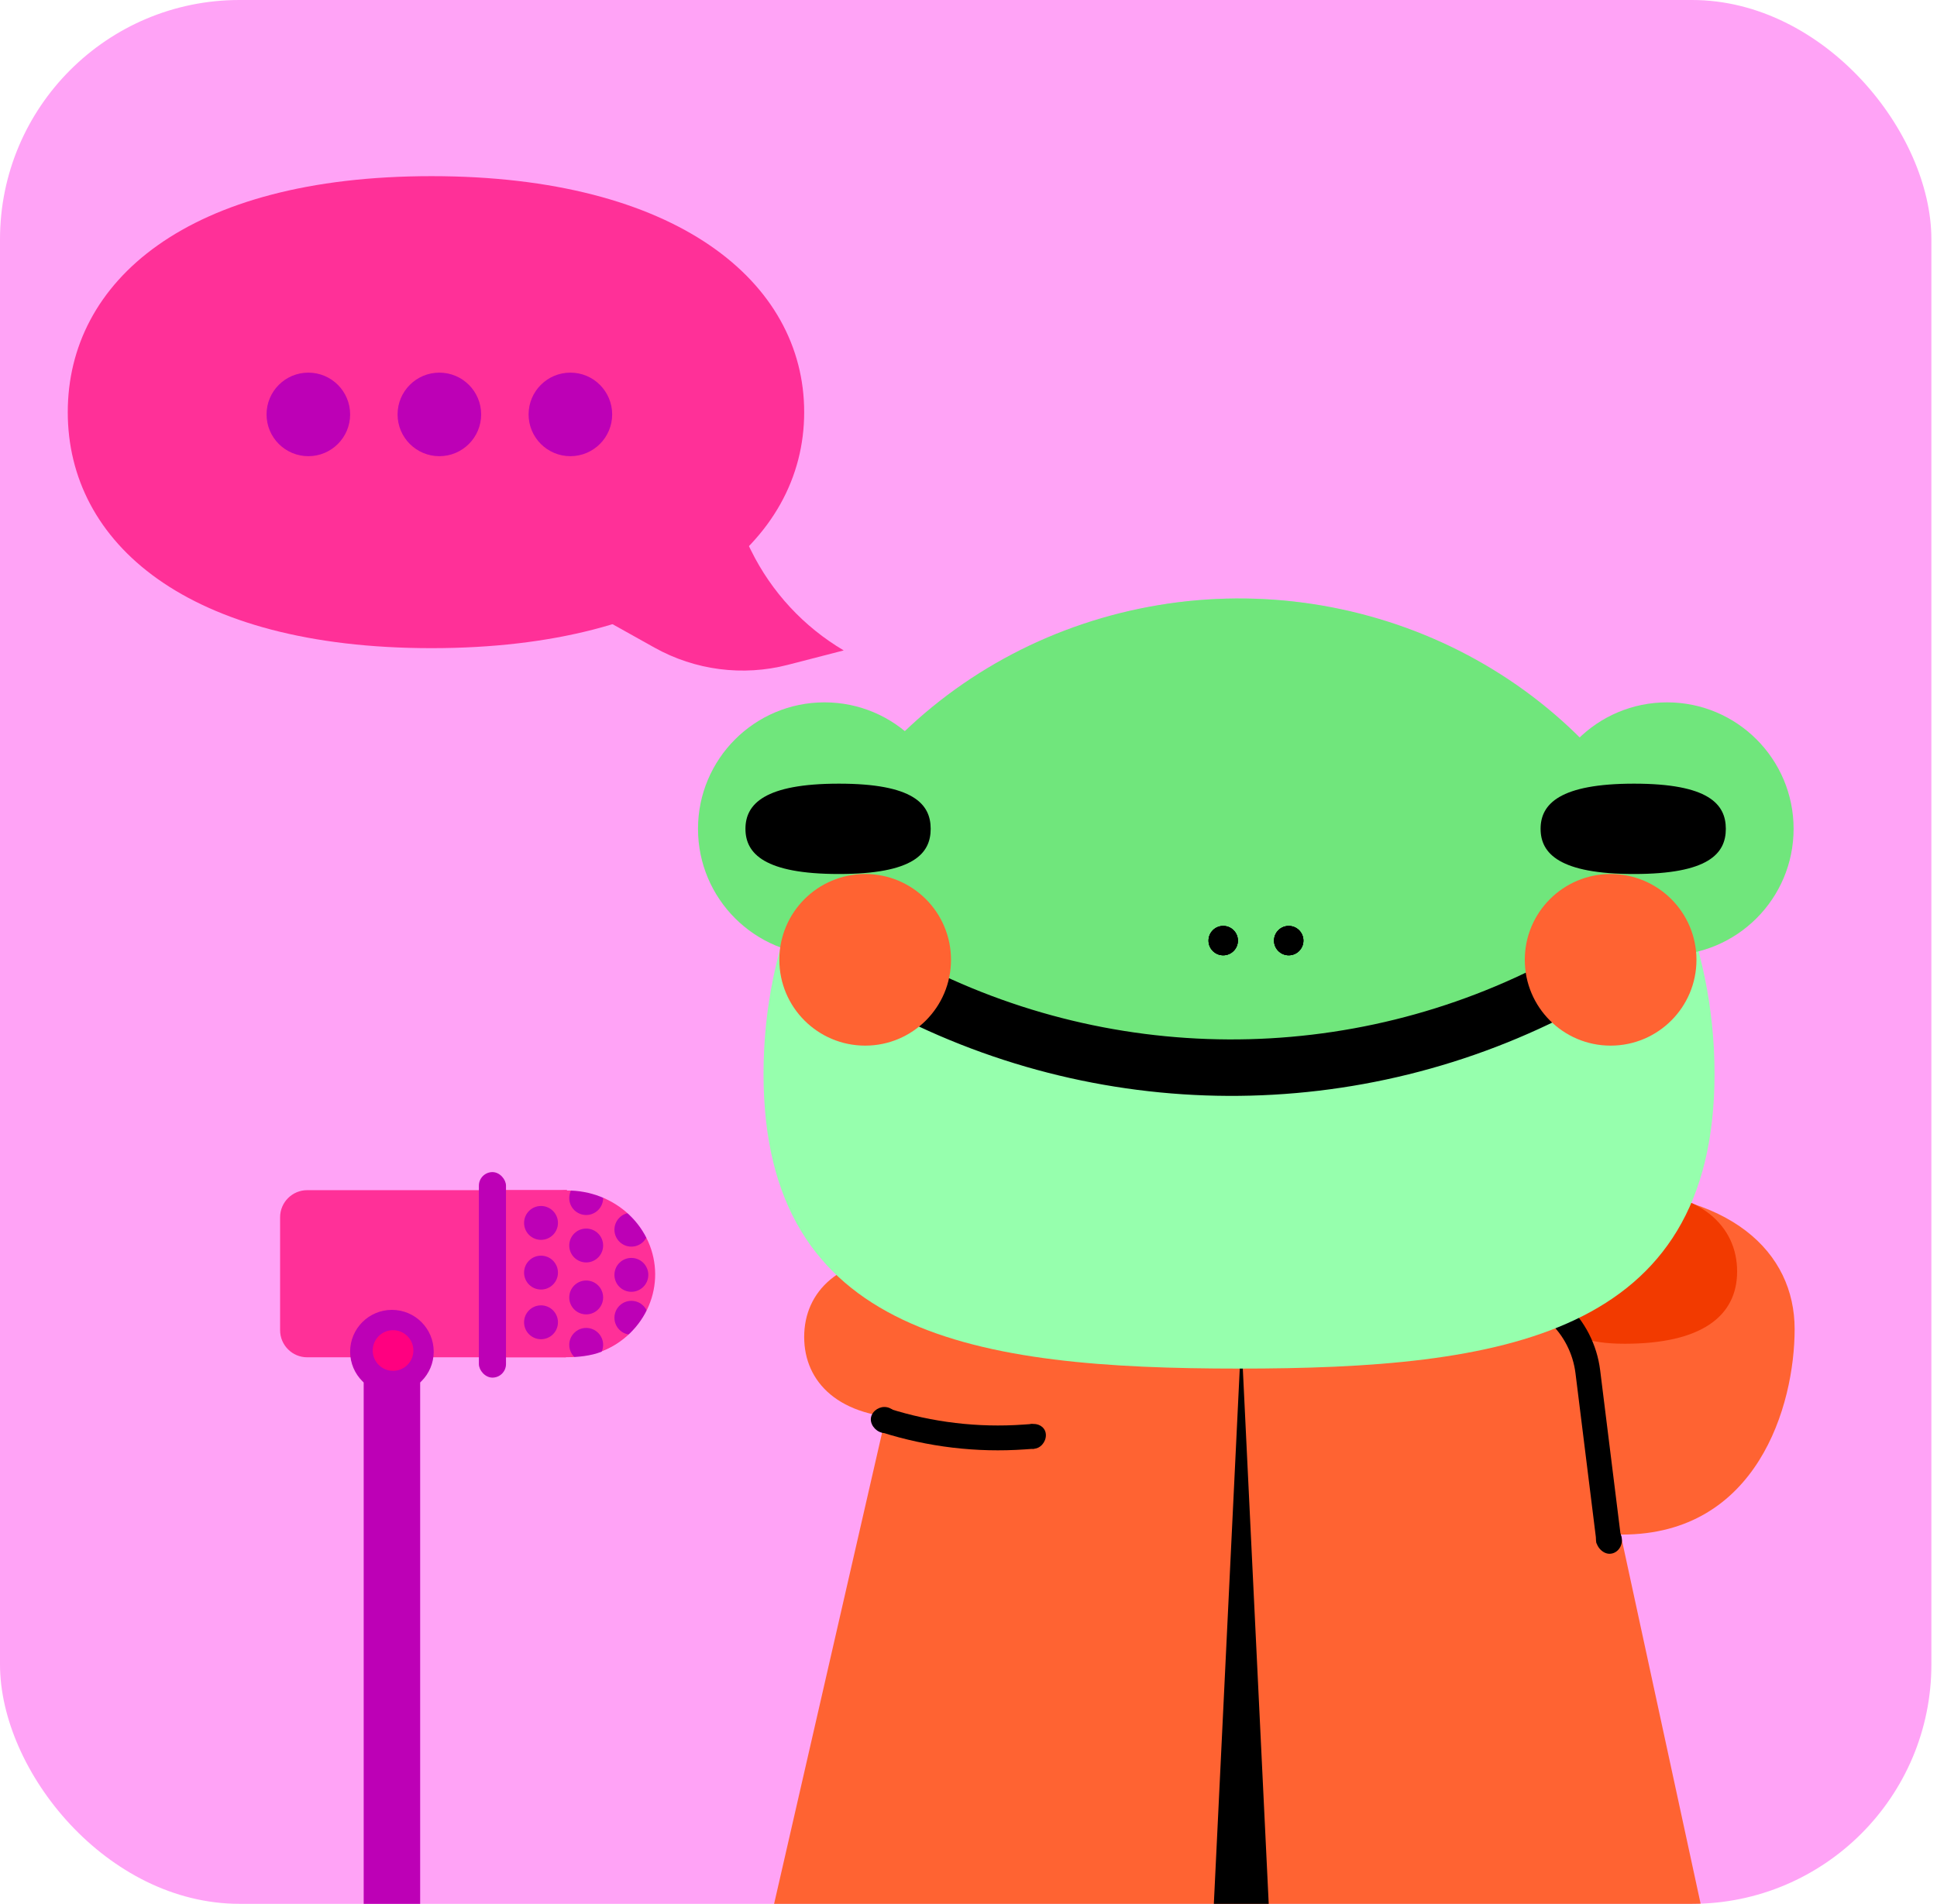 <svg width="296" height="291" viewBox="0 0 296 291" fill="none" xmlns="http://www.w3.org/2000/svg">
<g clip-path="url(#clip0_9_34)">
<rect width="295.142" height="291" rx="36.591" fill="#FFA3F6"/>
<path d="M159.48 204.356C159.48 211.219 150.439 216.783 139.286 216.783C128.134 216.783 122.89 211.219 122.89 204.356C122.89 197.493 128.134 191.929 139.286 191.929C150.439 191.929 159.48 197.493 159.48 204.356Z" fill="#FF6332"/>
<path d="M206.427 203.148C206.427 214.872 227.18 234.56 247.851 234.56C268.521 234.56 274.244 214.872 274.244 203.148C274.244 191.423 264.525 181.918 243.854 181.918C223.184 181.918 206.427 191.423 206.427 203.148Z" fill="#FF6332"/>
<path d="M140.322 194.863L238.703 193.137L260.105 292.036H118.057L140.322 194.863Z" fill="#FF6332"/>
<path d="M135.317 217.128V217.128C142.159 219.295 149.349 220.149 156.508 219.644L157.927 219.545" stroke="black" stroke-width="3.797"/>
<path d="M189.685 204.356L194.02 293.934H185.35L189.685 204.356Z" fill="black"/>
<path d="M236.804 193.137C236.804 200 236.606 205.391 248.285 205.391C259.964 205.391 265.456 201.208 265.456 194.345C265.456 187.482 259.964 181.918 248.285 181.918C236.606 181.918 236.804 186.274 236.804 193.137Z" fill="#F23A00"/>
<path d="M238.01 200.632V200.632C240.571 203.006 242.211 206.207 242.641 209.671L245.873 235.681" stroke="black" stroke-width="3.797"/>
<path d="M137.215 216.955C137.215 218.004 136.193 219.027 135.144 219.027C134.096 219.027 133.073 218.004 133.073 216.955C133.073 215.907 134.096 215.057 135.144 215.057C136.193 215.057 137.215 215.907 137.215 216.955Z" fill="black"/>
<path d="M159.826 219.372C159.826 220.42 158.976 221.443 157.927 221.443C156.879 221.443 156.374 220.42 156.374 219.372C156.374 218.323 156.879 217.646 157.927 217.646C158.976 217.646 159.826 218.323 159.826 219.372Z" fill="black"/>
<path d="M247.851 235.423C247.851 236.567 247.001 237.495 245.952 237.495C244.903 237.495 243.881 236.395 243.881 235.251C243.881 234.107 244.903 233.352 245.952 233.352C247.001 233.352 247.851 234.28 247.851 235.423Z" fill="black"/>
<path d="M262.004 164.141C262.004 204.272 229.471 209.189 189.34 209.189C149.209 209.189 116.676 204.272 116.676 164.141C116.676 124.01 149.209 91.477 189.34 91.477C229.471 91.477 262.004 124.01 262.004 164.141Z" fill="#96FFAD"/>
<circle cx="125.996" cy="126.687" r="19.331" fill="#70E67C"/>
<circle cx="254.755" cy="126.687" r="19.331" fill="#70E67C"/>
<path d="M259.299 142.738C254.99 127.899 245.753 114.842 233.011 105.579C220.269 96.317 204.73 91.362 188.788 91.479C172.846 91.596 157.386 96.778 144.791 106.227C132.197 115.676 123.166 128.867 119.09 143.767L130.904 148.213C140.144 151.691 149.673 154.347 159.379 156.152L163.522 156.923C180.585 160.096 198.089 160.064 215.14 156.83L216.037 156.66C227.325 154.518 238.371 151.257 249.012 146.925L259.299 142.738Z" fill="#70E67C"/>
<path d="M142.221 126.687C142.221 130.5 139.528 133.591 128.197 133.591C116.867 133.591 113.915 130.5 113.915 126.687C113.915 122.874 116.867 119.783 128.197 119.783C139.528 119.783 142.221 122.874 142.221 126.687Z" fill="black"/>
<path d="M263.73 126.687C263.73 130.5 261.037 133.591 249.706 133.591C238.376 133.591 235.424 130.5 235.424 126.687C235.424 122.874 238.376 119.783 249.706 119.783C261.037 119.783 263.73 122.874 263.73 126.687Z" fill="black"/>
<path d="M136.007 149.829V149.829C168.198 167.476 207.128 167.656 239.48 150.306L242.327 148.779" stroke="black" stroke-width="8.63"/>
<circle cx="246.125" cy="146.708" r="13.117" fill="#FF6332"/>
<circle cx="132.21" cy="146.708" r="13.117" fill="#FF6332"/>
<circle cx="186.923" cy="143.774" r="2.244" fill="black"/>
<circle cx="186.923" cy="143.774" r="2.244" fill="black"/>
<circle cx="186.923" cy="143.774" r="2.244" fill="black"/>
<circle cx="196.934" cy="143.774" r="2.244" fill="black"/>
<circle cx="196.934" cy="143.774" r="2.244" fill="black"/>
<circle cx="196.934" cy="143.774" r="2.244" fill="black"/>
<ellipse cx="86.989" cy="194.69" rx="13.463" ry="12.772" fill="#FF3098"/>
<path d="M42.804 186.06C42.804 183.773 44.659 181.918 46.947 181.918H86.989V207.463H46.947C44.659 207.463 42.804 205.608 42.804 203.32V186.06Z" fill="#FF3098"/>
<rect x="74.562" y="181.918" width="12.427" height="25.544" fill="#FF3098"/>
<rect x="73.181" y="179.157" width="4.142" height="31.413" rx="2.071" fill="#BD00B6"/>
<rect x="55.576" y="204.356" width="8.63" height="101.488" rx="2.416" fill="#BD00B6"/>
<circle cx="59.891" cy="206.6" r="6.386" fill="#BD00B6"/>
<circle cx="82.674" cy="186.923" r="2.589" fill="#BD00B6"/>
<circle cx="82.674" cy="194.518" r="2.589" fill="#BD00B6"/>
<circle cx="82.674" cy="202.112" r="2.589" fill="#BD00B6"/>
<circle cx="89.578" cy="190.375" r="2.589" fill="#BD00B6"/>
<circle cx="89.578" cy="198.315" r="2.589" fill="#BD00B6"/>
<circle cx="89.578" cy="183.126" r="2.589" fill="#BD00B6"/>
<circle cx="89.578" cy="205.564" r="2.589" fill="#BD00B6"/>
<circle cx="96.482" cy="187.959" r="2.589" fill="#BD00B6"/>
<circle cx="96.482" cy="194.863" r="2.589" fill="#BD00B6"/>
<circle cx="96.482" cy="201.422" r="2.589" fill="#BD00B6"/>
<circle cx="60.064" cy="206.427" r="3.107" fill="#FF0080"/>
<path d="M86.814 210.673C88.993 210.66 91.149 210.236 93.157 209.425C95.166 208.615 96.989 207.434 98.52 205.949C100.052 204.465 101.264 202.707 102.086 200.776C102.908 198.844 103.325 196.776 103.312 194.691C103.299 192.606 102.857 190.543 102.011 188.622C101.165 186.7 99.931 184.958 98.381 183.493C96.831 182.028 94.994 180.869 92.976 180.084C90.957 179.298 88.796 178.901 86.617 178.914L86.636 181.969C88.396 181.958 90.141 182.279 91.771 182.914C93.401 183.548 94.885 184.484 96.137 185.667C97.389 186.85 98.385 188.258 99.068 189.809C99.751 191.361 100.108 193.027 100.119 194.711C100.129 196.395 99.793 198.065 99.129 199.625C98.465 201.185 97.487 202.605 96.249 203.803C95.012 205.002 93.54 205.956 91.918 206.61C90.296 207.265 88.232 207.452 86.471 207.463L86.814 210.673Z" fill="#FFA3F6"/>
<path d="M122.89 62.998C122.89 82.921 103.377 99.071 65.938 99.071C28.499 99.071 10.356 82.921 10.356 62.998C10.356 43.076 28.499 26.925 65.938 26.925C103.377 26.925 122.89 43.076 122.89 62.998Z" fill="#FF3098"/>
<path d="M128.931 99.416L120.391 101.621C113.515 103.397 106.218 102.455 100.018 98.991L89.406 93.061L107.674 69.73L114.771 84.138C117.904 90.5 122.825 95.809 128.931 99.416Z" fill="#FF3098"/>
<circle cx="47.119" cy="63.343" r="6.386" fill="#BD00B6"/>
<circle cx="67.141" cy="63.343" r="6.386" fill="#BD00B6"/>
<circle cx="87.162" cy="63.343" r="6.386" fill="#BD00B6"/>
</g>
<defs>
<clipPath id="clip0_9_34">
<rect width="295.142" height="291" rx="36.591" fill="white"/>
</clipPath>
</defs>
</svg>
